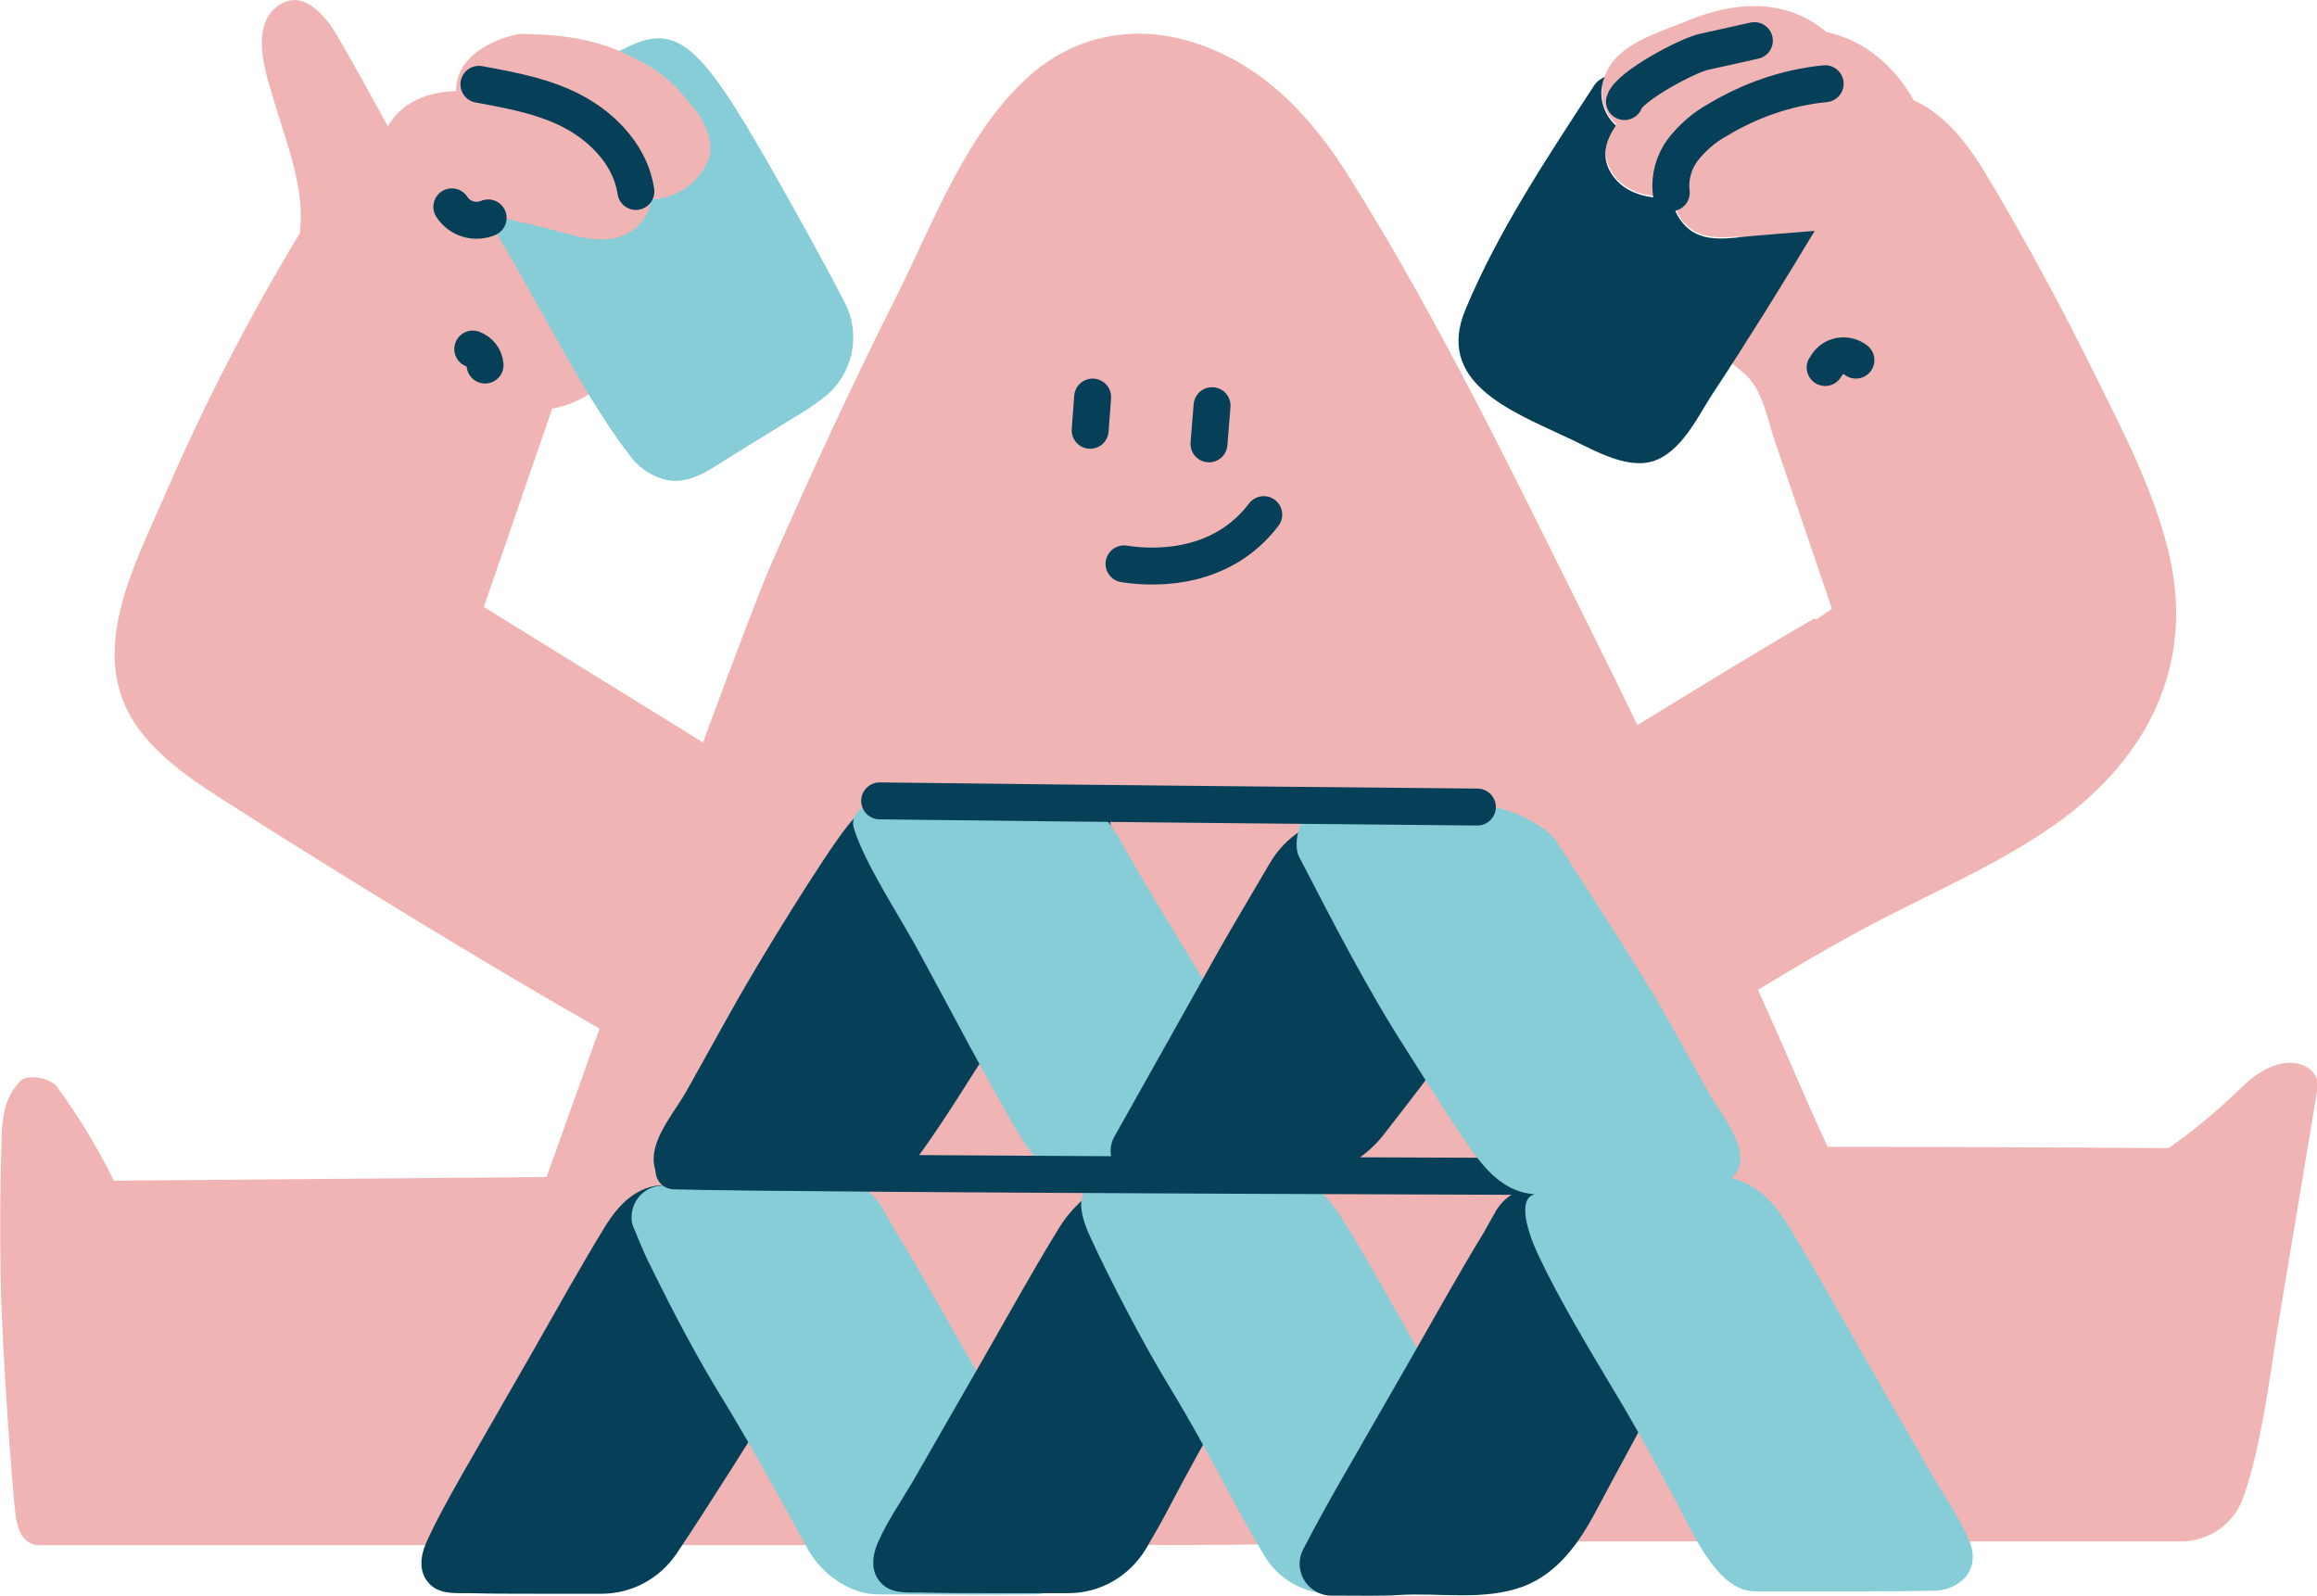 <?xml version="1.0" encoding="utf-8"?>
<!-- Generator: Adobe Illustrator 26.1.0, SVG Export Plug-In . SVG Version: 6.00 Build 0)  -->
<svg version="1.1" id="레이어_1" xmlns="http://www.w3.org/2000/svg" xmlns:xlink="http://www.w3.org/1999/xlink" x="0px"
	 y="0px" viewBox="0 0 376.4 259.2" style="enable-background:new 0 0 376.4 259.2;" xml:space="preserve">
<style type="text/css">
	.st0{fill:#F0B4B5;}
	.st1{fill:none;stroke:#063F58;stroke-width:6;stroke-linecap:round;stroke-linejoin:round;}
	.st2{fill:#063F58;}
	.st3{fill:#86CDD7;}
</style>
<g id="theo-build">
	<path class="st0" d="M364.4,176.4c-3.8,3.7-7.8,7.1-12.1,10.1c0,0-32.5-0.2-49.4-0.2h-6c-1.2-2.7-2.5-5.4-3.6-8
		c-2.5-5.8-5.1-11.7-7.7-17.5c5.2-3.2,10.5-6.3,15.8-9.2c10.2-5.6,21.2-10.1,30.9-16.6c15.8-10.5,24.6-26.2,20-45.3
		c-2.5-10.3-7.6-20-12.3-29.5s-9.7-18.8-15-27.9c-3.8-6.5-7.5-13-14.1-16c-3.1-5.5-8-9.8-14.2-11.1c-6.4-5.4-14.6-5.2-22.9-1.7
		c-4.5,1.9-11,3.6-13,8.6c-1.2,2.8-0.5,6.1,1.8,8.1c-1.8,2.4-2.5,5.1-0.6,8c2,3,6,4.1,9.7,3.6c0.2,1.8,0.9,3.4,2.2,4.7
		c2.2,2.3,5.5,2.2,8.5,1.9c-2.2,3.6-4,7.4-5.2,11.4c-1.9,5.7,2.8,7.8,6.4,11.1c2.8,2.6,3.6,7.5,4.8,11c1.3,3.7,2.5,7.4,3.8,11.1
		c1.8,5.3,3.6,10.6,5.4,15.9l-2.5,1.7l0,0l-0.4-0.1c-6.3,3.6-18.5,11-28.7,17.3c-2.5-5.2-5-10.3-7.6-15.5
		c-12.3-24.7-24.5-50.1-39.2-73.5c-5.9-9.5-13.6-17.9-24.4-21.6c-9.9-3.5-20.2-1.7-28,5.5c-9.8,9-15.1,23.2-20.9,34.9
		c-7.3,14.5-14.1,29.2-20.6,44c-2,4.6-6.1,15.5-11.1,29L78.6,98.6l11.1-32.2c5.8-1.1,10.6-5.1,12.8-10.5c1.7-2.3,2.6-5.1,2.7-8
		c0.2-3.6-0.8-7.1-2.8-10.2c1.9-1.1,3.2-3.1,3.4-5.3c4.1-0.1,7.9-2.6,9.4-6.4c0.8-1.9,0.1-5.3-2.2-8.2s-4.2-5.3-8.2-7.5
		c-7-3.9-12.8-4.7-20.4-4.8C79.3,6.5,74,9.6,74.1,14.8c-4.6,0.1-8.7,1.7-11.1,5.7c-2.7-4.9-5.3-9.7-8.1-14.5
		c-2-3.5-6.1-8.5-10.4-4.5c-3.9,3.7-1,11.4,0.2,15.5c2,6.8,4.9,13.7,4,20.9c-8.3,13.7-15.6,27.9-21.9,42.5
		c-5.2,12-13.2,26.5-3.9,38.5c3.8,4.9,9.2,8.4,14.4,11.7c7,4.5,14.1,8.9,21.2,13.3c12.8,7.9,25.8,15.7,38.9,23.2
		c-3.1,8.6-6,16.9-8.6,24.1l-70.3,0.6c-2.6-5.3-5.7-10.4-9.2-15.2c-1.1-1.5-4.8-2.2-6-1c-3.2,3.3-3,7.6-3.1,11.9
		c-0.2,6.5-0.2,13-0.1,19.5c0.2,13,2,35.7,2.4,38.9s1.6,5.1,3.9,5.1h156.3c0.5,0,1-0.1,1.4-0.3c17.3,0.3,34.5,0.5,51.8-0.1l5.4-0.2
		h133c4.5,0,8.6-2.8,10.1-7.1c3-8.2,4.6-21.6,5.8-28.8c2.1-12.6,4.2-25.2,6.3-37.8C377,173.1,371.2,169.9,364.4,176.4z"/>
	<path class="st1" d="M182.6,91.6c5.7,0.9,16.1,0.7,22.7-8"/>
	<line class="st1" x1="196.4" y1="72.1" x2="196.9" y2="65.9"/>
	<line class="st1" x1="177.1" y1="69.9" x2="177.5" y2="64.5"/>
	<path class="st2" d="M268.6,74.9c4.5-1.5,7.1-7,9.4-10.6c5.8-8.8,11.4-17.8,16.8-26.8l-9.8,0.8c-3.7,0.3-8.3,1.4-11.2-1.6
		c-1.3-1.3-2-2.9-2.2-4.7c-3.7,0.5-7.7-0.6-9.7-3.6c-1.9-2.8-1.1-5.5,0.6-8c-2.2-2-3-5.2-1.8-7.9c-0.7,0.3-1.4,0.8-1.8,1.5
		c-7.5,11.5-15.5,23.5-20.8,36.2c-5,11.8,7.2,16.5,15.9,20.6C258.1,72.6,263.9,76.4,268.6,74.9z"/>
	<path class="st3" d="M137.2,49.1c-2.6-5.1-9.4-17.5-14.2-25.7C112.9,6,109.1,4.1,101.6,7.8l-1,0.5c1.4,0.6,2.8,1.3,4.1,2
		c4.1,2.3,5.9,4.6,8.2,7.5s3,6.3,2.2,8.2c-1.6,3.8-5.3,6.3-9.4,6.4c-0.1,3-2.7,5.5-5.5,6.2c-4,1-8.7-0.9-12.5-1.8l-9-2.1
		c7.1,11.1,15.7,29.1,23.4,39c1.5,2.2,3.7,3.7,6.3,4.3c4,0.8,7.7-2.3,10.9-4.2l12-7.4c0.6-0.4,1.5-1,2.5-1.8
		C138.5,61,140,54.4,137.2,49.1z"/>
	<path class="st1" d="M77.8,13.7c5.4,1,11,2,15.8,4.7s8.9,7.2,9.7,12.7"/>
	<path class="st1" d="M79.3,35.4c-2.1,0.9-4.6,0.2-5.9-1.8"/>
	<path class="st1" d="M78.8,59.3c-0.1-1.2-0.9-2.2-2-2.6"/>
	<path class="st1" d="M296.5,13.6c-6.2,0.6-12.2,2.7-17.5,5.9c-2.2,1.2-4.1,2.9-5.6,4.8c-1.5,2-2.2,4.5-1.9,7"/>
	<path class="st1" d="M263.9,16.5c0.8-2.5,10.4-7.6,13-8.1l8.1-1.8"/>
	<path class="st1" d="M301.5,58.5c-1.4-1.1-3.5-0.9-4.6,0.6c-0.1,0.2-0.3,0.4-0.4,0.6"/>
	<path class="st2" d="M145.3,130.8c-3.6,0-4.4-0.7-7.8,3.6s-13.9,21.1-19.1,30.5l-6.8,12.2c-1.7,3.1-5.2,7.1-5.4,10.8
		c-0.1,1.7,0.5,3.4,1.7,4.6c-4.4,0.1-7.4,3.1-9.7,6.9c-4.1,6.7-7.9,13.6-11.8,20.4l-11.6,20.2c-1.8,3.2-4.1,7.3-5.6,10.7
		c-0.9,2.1-1.2,4.6,0.4,6.4c1.6,1.9,4.2,1.7,6.4,1.7c3.9,0.1,7.8,0.1,11.7,0.1h10c4.9,0,9.4-2.4,12.2-6.5
		c5.1-7.6,13.4-20.8,16.9-26.5c4-6.6,7.7-13.6,11.2-20.5c1.9-3.8,4.5-13.3,0-13.3c5.9,0,9.5-1.8,12-5.4c3.7-5.2,7-10.6,10.4-15.9
		c6-9.4,14.4-23.9,19.1-32.8c1.6-2.9,1.6-6.8-2.9-6.8C181.2,131.4,141.9,130.8,145.3,130.8z"/>
	<path class="st3" d="M105.7,205.7c3.7,7.5,7.5,14.8,11.9,21.9c3.1,5,9.6,16.6,13.6,24c2.2,4,6.8,7.4,11.4,7.4
		c9.7,0,16.9,0.1,25.7,0c2.1-0.1,4.1-1.1,5.5-2.7c1.6-1.9,1.4-4.3,0.4-6.4c-1.5-3.4-3.7-6.6-5.6-9.8c-3.9-6.7-7.8-13.5-11.6-20.2
		c-3.9-6.8-7.7-13.7-11.8-20.4c-0.5-0.9-1.3-2.2-2-3.5c-1.3-2.3-3.8-3.8-6.4-3.8c-4.2,0-10.3-0.1-13.7,0c-4.4,0.1-8.9,0-13.3,0.3
		c-0.6,0-1.4,0.1-2.3,0.1c-2.8,0.1-5,2.5-4.9,5.3c0,0.7,0.2,1.3,0.5,1.9C104.1,202.3,105.2,204.8,105.7,205.7z"/>
	<path class="st2" d="M214.2,196.8c-0.2-0.2-0.3-0.4-0.5-0.6l-0.1-0.4h-0.2c-1.7-1.6-4-2.6-6.4-2.6c-4.4-0.3-8.9-0.2-13.3-0.3
		c-5.4-0.1-12.3-1.3-16.6,1.9l-1-0.1c-1.8,1.6-3.3,3.4-4.5,5.5c-4.1,6.7-7.9,13.6-11.8,20.4l-11.6,20.2c-1.9,3.2-4.1,6.4-5.6,9.8
		c-0.9,2.1-1.2,4.6,0.4,6.4c1.6,1.9,4.2,1.7,6.4,1.7c3.9,0.1,7.8,0.1,11.7,0.1h12.5c5.1,0,9.8-2.7,12.5-7.1c1.3-2.2,2.6-4.5,3.6-6.4
		c3.3-6.3,6.7-12.5,10.4-18.6c4-6.6,9.4-12.9,12.6-19.9c1.1-2.4,1.7-5,1.6-7.6C214.8,198.6,214.8,197.5,214.2,196.8z"/>
	<path class="st3" d="M138.7,134.5c1.7,5.6,7.1,13.8,9.9,18.9c3.1,5.5,14.5,27.4,18.2,32.8c2.6,3.6,5.4,6.1,12.5,6.1
		c-5.1,0-3.9,5-2.2,8.6c3.1,6.8,8.7,17.5,12.6,23.9s7.3,12.7,10.7,19.1c1.3,2.4,3.2,5.8,5,8.8c2.2,3.8,6.4,6.2,10.8,6.2h24.5
		c3,0,5.6-0.8,7.2-2.6c1.6-1.8,1.4-4.3,0.4-6.4c-1.5-3.3-4.4-7.2-6.2-10.4l-10.3-17.8c-4.5-7.6-8.6-15.4-13.3-23
		c-2.3-3.8-5.1-7-9.4-8c1-0.9,1.5-2.3,1.4-3.6c-0.2-3.6-3.7-7.6-5.4-10.8l-6.8-12.2c-4.5-8.1-11.3-18.5-15.8-26.7
		c-1.6-2.9-4.1-7-7.5-7s-8.5-0.2-14.1-0.2s-13.9,0.2-17.4,0.2S138.1,132.4,138.7,134.5z"/>
	<path class="st2" d="M249.3,134.2c-5.5-4.6-14.5-2.2-20.5-2.2c-2.9,0-5.7,0.1-8.6,0.4l-2.1,0.2c-4.9,0.5-9.3,3.3-11.8,7.6
		c-2.8,4.8-6.4,10.8-8.3,14.2c-4.4,7.9-12.3,21.9-17,30.3c-1.2,2.2-0.5,5,1.8,6.2c0.7,0.4,1.5,0.6,2.2,0.6l25.3-0.1
		c5.7,0,11-2.6,14.5-7.1c3.8-4.9,8.4-10.8,9.5-12.6c4.5-6.8,8.9-13.7,12.8-20.9C250,145.8,255,139,249.3,134.2z"/>
	<path class="st2" d="M280,192l-30,0.7c-3,0.1-5.8,1.7-7.2,4.4c-0.7,1.2-1.4,2.5-1.8,3.2c-4.1,6.7-7.9,13.6-11.8,20.4l-11.6,20.2
		c-1.6,2.8-3.9,6.9-5.9,10.8c-1.3,2.5-0.3,5.6,2.2,6.9c0.7,0.4,1.5,0.6,2.3,0.6c4.2,0,8.8,0.1,11.1-0.1c6.6-0.4,13.8,1,20.2-1.4
		c5.5-2.1,9-7,11.7-12.1c8.3-15.6,16.7-30.3,24.6-47.9c0.9-2,0-4.4-2-5.3C281.1,192.1,280.5,192,280,192z"/>
	<path class="st1" d="M109.5,190.2c20.8,0.6,168.8,1,168.8,1"/>
	<path class="st3" d="M214.7,131.4c-3.7,0-4.7,5.7-3.7,7.7c5.5,10.6,11,21.4,17.5,31.5c3.5,5.5,6.9,11,10.6,16.3
		c2.6,3.6,5.6,6.8,10.2,7.1c-2.9,0.8-1.1,6.3,0.7,10.1c3.3,7,8.3,15.3,12.3,22c3.7,6.1,7,12.3,10.4,18.6c2.7,5.1,6.5,13.8,12.4,13.8
		s11.6,0,17.7,0c3.7,0,7.4,0,11-0.1c2.1,0.1,4.1-0.7,5.5-2.2c1.6-1.9,1.4-4.3,0.4-6.4c-1.5-3.4-3.7-6.6-5.6-9.8l-11.6-20.2
		c-3.9-6.8-7.7-13.7-11.8-20.4c-2.3-3.8-5.1-7-9.4-8c1-0.9,1.6-2.3,1.4-3.6c-0.2-3.6-3.7-7.6-5.4-10.8l-6.8-12.2
		c-3.7-6.7-15.5-24.7-17.5-27.9s-9.1-6.2-12.5-6C245.7,131,209.7,131.4,214.7,131.4z"/>
	<path class="st1" d="M142.9,130.1c31,0.4,97.1,1,97.1,1"/>
</g>
</svg>
